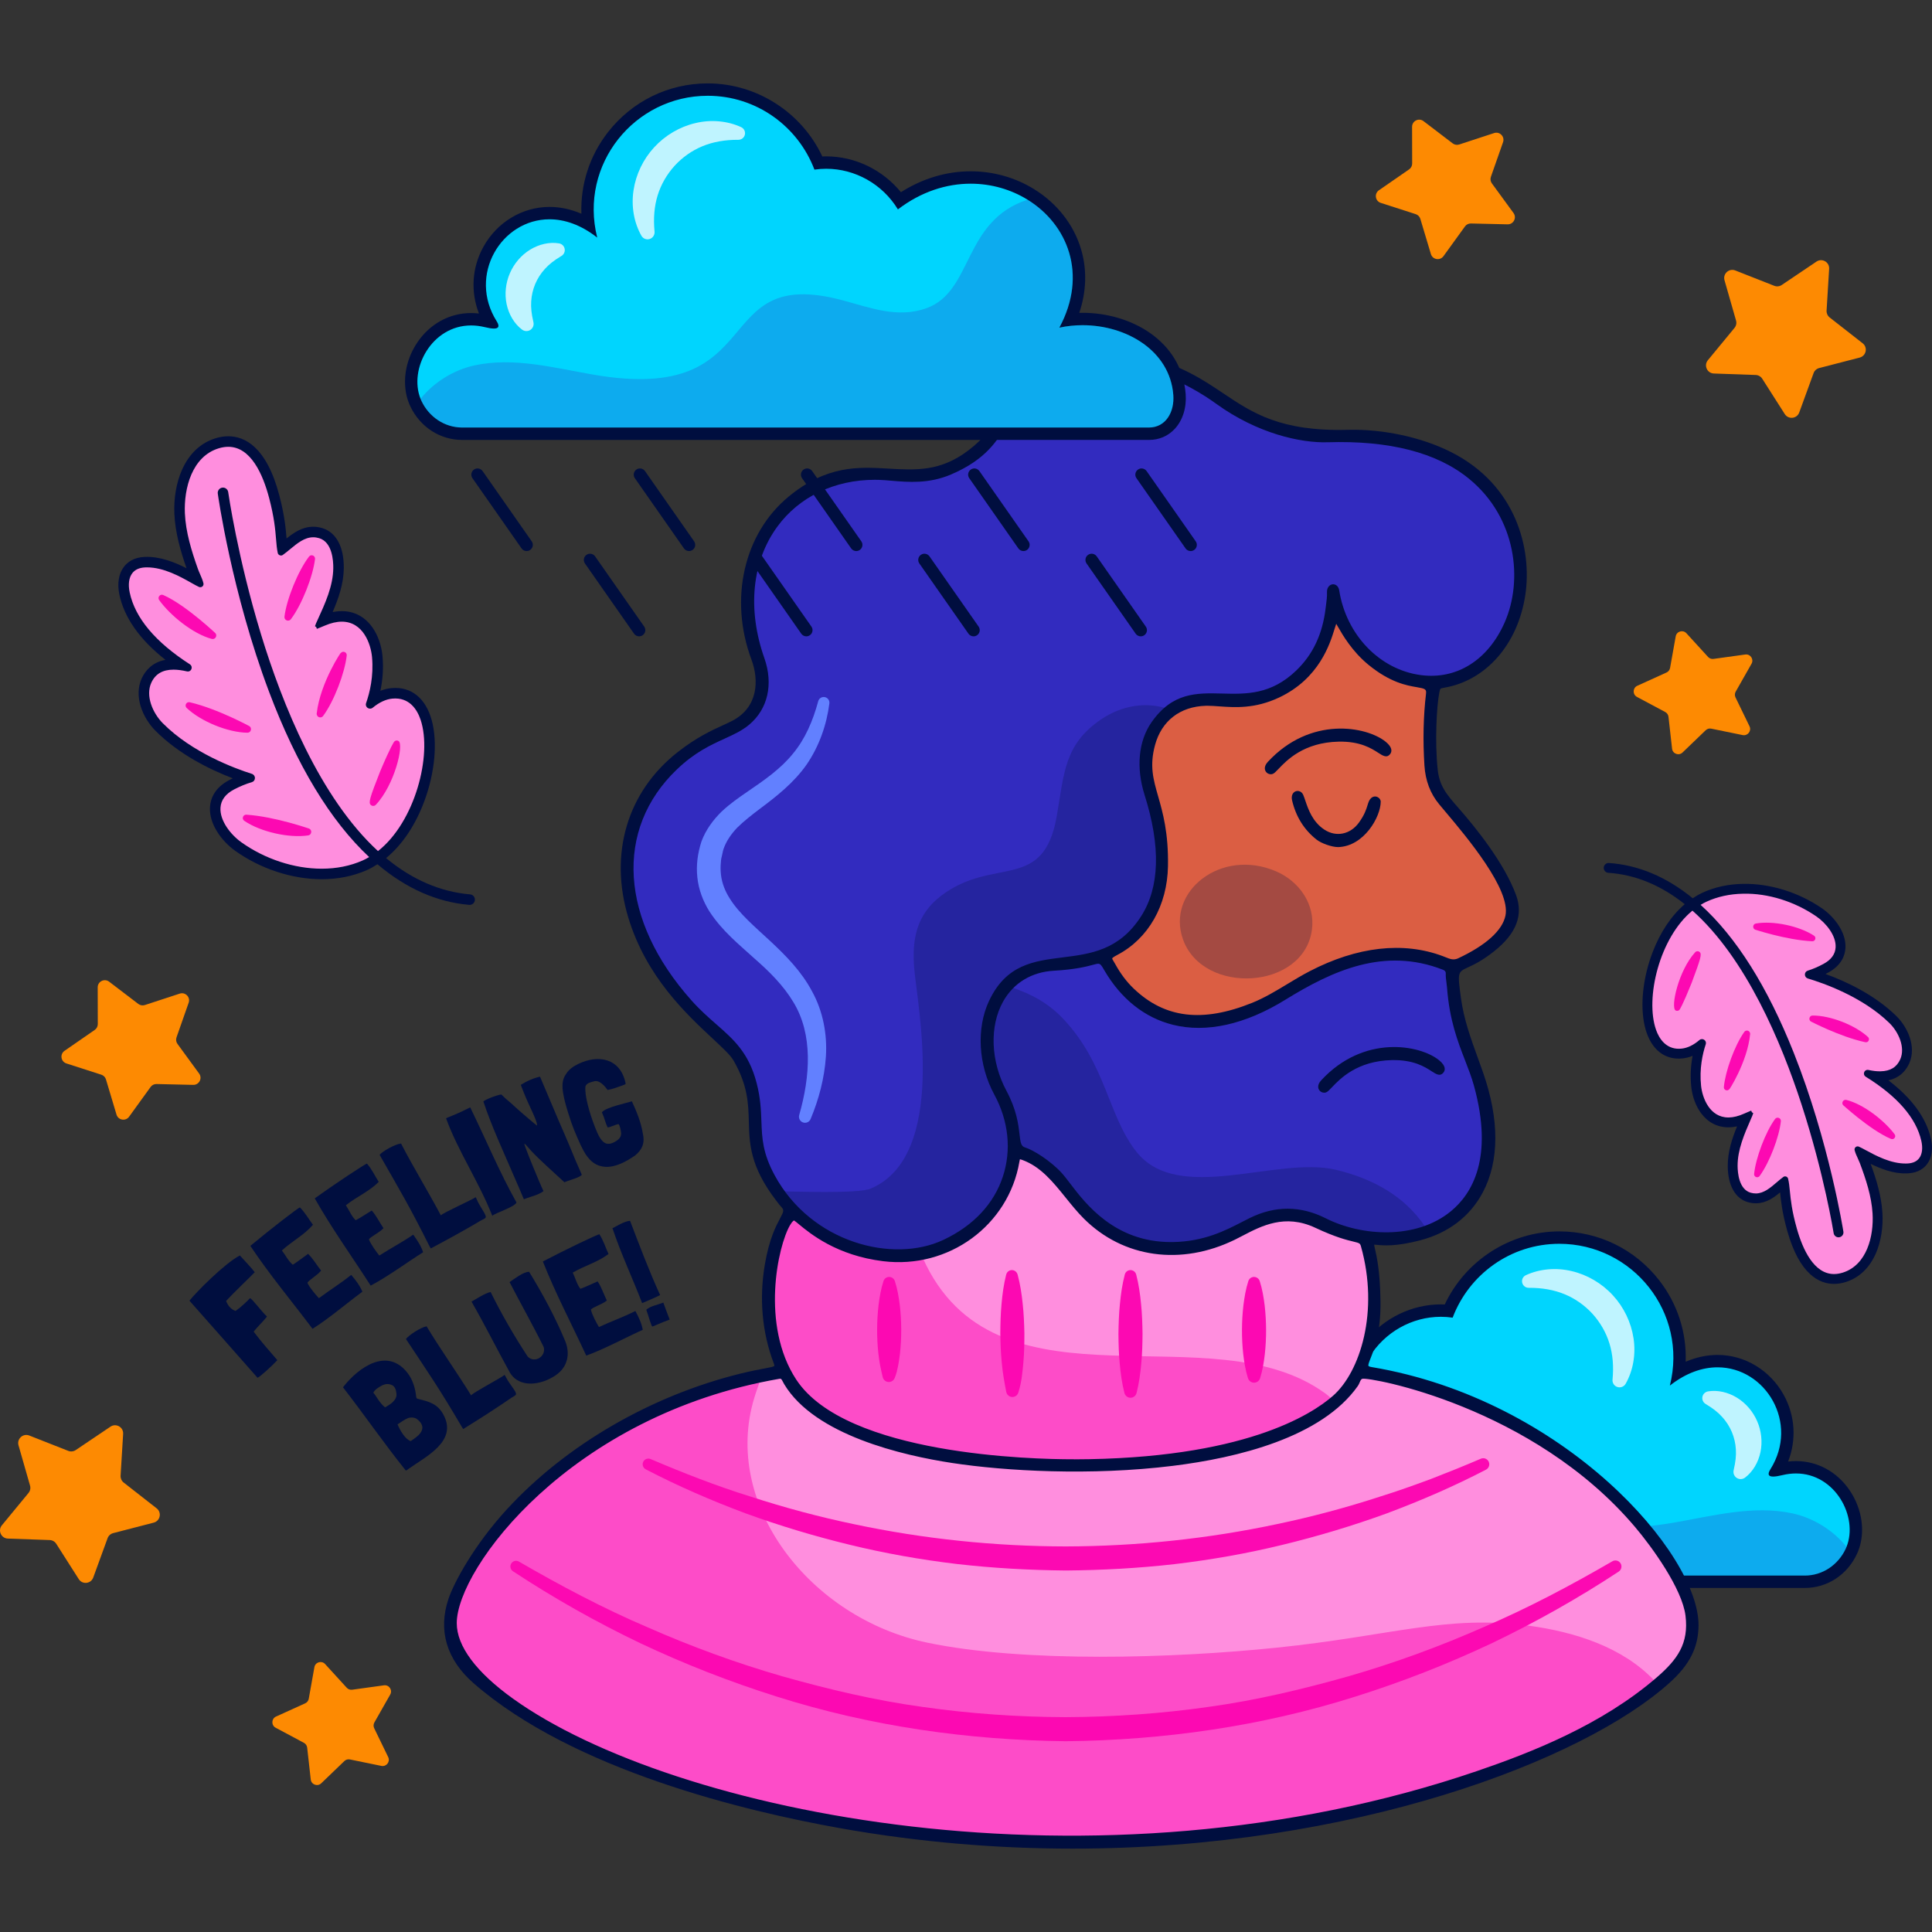 <?xml version="1.0" encoding="UTF-8"?>
<!-- Generator: Adobe Illustrator 25.4.1, SVG Export Plug-In . SVG Version: 6.00 Build 0)  -->
<svg xmlns="http://www.w3.org/2000/svg" xmlns:xlink="http://www.w3.org/1999/xlink" version="1.1" id="Capa_1" x="0px" y="0px" viewBox="0 0 512 512" style="enable-background:new 0 0 512 512;" xml:space="preserve" width="512" height="512">
<rect x="0" y="0" width="512" height="512" fill="#333333" stroke="none"/>
<g>
	<g>
		<g>
			<path style="fill:#00D5FE;" d="M296.327,419.181c-2.236,0-4.193-0.837-5.658-2.418c-1.795-1.939-2.686-4.847-2.447-7.981     c1.005-13.136,13.68-20.008,25.68-20.008c1.123,0,2.24,0.059,3.343,0.178c-4.417-10.795-3.045-24.906,10.364-33.189     c4.751-2.937,10.263-4.49,15.942-4.49c6.603,0,13.091,2.108,18.868,6.116c4.474-6.253,11.763-10.072,19.421-10.072     c0.689,0,1.381,0.032,2.069,0.094c4.979-11.679,16.604-19.437,29.329-19.437c9.882,0,19.047,4.481,25.145,12.292     c5.225,6.695,7.499,15.032,6.476,23.372c3.355-1.924,6.864-2.928,10.318-2.928c6.602,0,12.762,3.726,16.077,9.722     c3.315,5.998,3.202,13.081-0.263,19.106c0.267-0.048,0.585-0.116,0.96-0.207c1.344-0.328,2.69-0.492,3.999-0.492     c5.155,0,9.851,2.571,12.883,7.055c3.064,4.53,3.844,10.145,2.036,14.655c-0.077,0.2-0.177,0.417-0.278,0.636     c-2.334,4.938-7.046,7.996-12.302,7.996H296.327z"/>
			<g style="opacity:0.25;">
				<path style="fill:#322BBF;" d="M296.327,417.538c0,0,181.863,0,181.963,0c4.703,0,8.818-2.825,10.811-7.04      c0.086-0.186,0.172-0.372,0.244-0.559c-3.455-4.373-8.789-7.671-14.266-8.861c-10.424-2.28-21.163,0.659-31.658,2.466      c-47.229,8.115-30.009-29.379-65.955-19.715c-7.413,1.992-14.639,4.831-22.252,2.064c-12.331-4.502-9.578-23.156-26.741-28.733      c-10.538,6.509-16.044,19.715-8.416,33.909c-13.277-2.896-29.135,3.972-30.196,17.836      C289.516,413.394,291.839,417.538,296.327,417.538z"/>
			</g>
			<g style="opacity:0.75;">
				<path style="fill:#FFFFFF;" d="M404.37,337.939c3.649-1.692,8.045-2.073,12.169-1.076c4.134,0.97,7.984,3.244,10.88,6.396      c2.906,3.143,4.853,7.174,5.481,11.383c0.654,4.201-0.091,8.567-2.088,12.077c-0.509,0.895-1.647,1.207-2.542,0.698      c-0.656-0.373-0.999-1.085-0.934-1.792l0.008-0.081c0.319-3.417,0.076-6.585-0.826-9.523c-0.899-2.93-2.459-5.587-4.479-7.833      c-2.042-2.226-4.549-4.028-7.395-5.202c-2.852-1.176-6.005-1.713-9.458-1.701h-0.072c-0.969,0.004-1.757-0.78-1.76-1.748      C403.351,338.829,403.769,338.218,404.37,337.939z"/>
				<path style="fill:#FFFFFF;" d="M452.626,368.735c2.559-0.434,5.346,0.231,7.694,1.67c2.351,1.447,4.247,3.67,5.353,6.234      c1.112,2.561,1.435,5.476,0.868,8.192c-0.567,2.709-2.016,5.201-4.101,6.764c-0.845,0.633-2.044,0.462-2.678-0.383      c-0.35-0.466-0.454-1.041-0.336-1.569l0.044-0.192c0.459-1.987,0.662-3.685,0.555-5.322c-0.092-1.625-0.458-3.163-1.061-4.618      c-0.614-1.451-1.466-2.799-2.576-4.014c-1.107-1.235-2.483-2.291-4.247-3.353l-0.145-0.087      c-0.852-0.514-1.127-1.622-0.614-2.475C451.664,369.116,452.129,368.822,452.626,368.735z"/>
			</g>
		</g>
		<path style="fill:#000E3F;" d="M413.239,329.617c19.356,0,34.153,18.152,29.293,37.58c4.323-3.405,8.668-4.845,12.646-4.844    c12.738,0.001,21.697,14.766,13.994,27.025c-0.889,1.413-0.447,1.929,0.738,1.929c0.63,0,1.47-0.146,2.431-0.38    c1.251-0.304,2.456-0.445,3.61-0.445c10.405,0.002,16.583,11.507,13.395,19.458c-0.072,0.186-0.158,0.372-0.244,0.559    c-1.993,4.215-6.108,7.04-10.811,7.04c-0.101,0-181.963,0-181.963,0c-4.487,0-6.811-4.144-6.466-8.631    c0.9-11.763,12.452-18.49,24.042-18.49c2.07,0,4.142,0.215,6.154,0.654c-7.628-14.194-2.122-27.4,8.416-33.909    c4.36-2.696,9.578-4.245,15.079-4.245c6.349,0,13.075,2.064,19.289,6.812c4.101-6.738,11.388-10.767,19-10.767    c1.038,0,2.082,0.075,3.124,0.228C389.294,337.761,400.291,329.617,413.239,329.617 M413.239,326.333    c-12.989,0-24.888,7.686-30.361,19.365c-0.346-0.015-0.692-0.022-1.037-0.022c-7.657,0-14.967,3.568-19.792,9.495    c-5.718-3.634-12.05-5.54-18.496-5.54c-5.984,0-11.795,1.638-16.806,4.736c-6.1,3.768-10.52,9.428-12.443,15.936    c-1.602,5.423-1.428,11.157,0.475,16.841c-0.291-0.008-0.583-0.011-0.876-0.011c-12.756,0-26.235,7.393-27.316,21.524    c-0.275,3.589,0.774,6.951,2.879,9.223c1.784,1.926,4.157,2.944,6.863,2.944H478.29c5.899,0,11.179-3.418,13.78-8.921    c0.128-0.278,0.243-0.531,0.34-0.782c1.992-4.967,1.149-11.169-2.215-16.143c-3.343-4.943-8.535-7.778-14.245-7.779    c-0.687,0-1.382,0.041-2.08,0.123c2.251-5.791,1.874-12.157-1.178-17.68c-3.603-6.52-10.314-10.571-17.514-10.572    c-2.825,0-5.677,0.614-8.455,1.804c0.265-7.761-2.169-15.369-7.046-21.617C433.266,331.043,423.629,326.333,413.239,326.333    L413.239,326.333z"/>
	</g>
	<g>
		<g>
			<path style="fill:#DB5E43;" d="M320.612,185.885c7.355,0.234,11.022,0.701,16.959-1.768c13.446-5.593,15.244-19.68,15.673-20.897     c0.251-0.71,0.981-0.519,1.173-0.187c1.184,2.054,3.351,7.688,9.287,12.471c3.905,3.147,8.306,5.087,13.258,5.647     c3.948,0.446,1.698,2.152,1.552,9.909c-0.37,19.605,0.876,17.312,10.406,29.249c13.575,17.003,16.947,25.854-1.891,34.732     c-1.357,0.639-2.535,0.628-3.932,0.019c-9.588-4.18-20.527-3.109-30.327,1.007c-1.4,0.588-2.888,1.01-4.027,2.114     c-0.498,0.483-0.84-0.011-2.994,1.24c-6.976,4.054-18.693,12.324-31.78,10.585c-8.706-1.157-15.415-6.683-19.735-14.288     c-1.293-2.276-1.018-2.501,0.928-3.48c14.427-7.261,15.619-25.241,10.425-41.447     C300.925,196.244,308.421,185.496,320.612,185.885z"/>
			<g>
				<path style="fill:#322BBF;" d="M263.524,267.464c1.54-4.098,4.163-7.291,8.095-9.331c4.435-2.3,7.342-2.032,12.267-2.535      c11.098-1.135,6.003-4.483,11.443,3.47c6.33,9.252,16.689,14.116,29.15,11.329c17.371-3.886,22.56-15.69,44.553-17.1      c0.651-0.042,1.324-0.082,1.959,0.034c1.697,0.309,6.472,0.216,12.074,2.649c0.993,0.431,1.462,1.093,1.441,2.185      c-0.087,4.555,1.071,12.301,4.124,20.4c1.787,4.74,4.072,9.403,5.25,19.939c1.781,15.939-7.435,28.882-27.665,29.404      c-0.787,0.02-1.578-0.264-2.371-0.296c-6.849-0.277-12.558-3.403-14.111-4.144c-6.4-3.052-13.291-2.392-19.445,1.126      c-7.655,4.377-15.497,6.571-24.18,5.513c-16.614-2.023-21.915-15.701-27.42-20.155c-8.647-6.996-9.461-3.695-9.52-7.646      c-0.025-1.682-0.391-3.312-0.718-4.95c-1.556-7.773-6.656-11.323-6.277-21.486C262.172,272.05,262.373,270.527,263.524,267.464z      "/>
				<path style="fill:#322BBF;" d="M352.401,116.119c-7.637,0.183-19.076-2.723-28.5-9.491c-7.308-5.248-15.261-9.37-25.171-10.872      c-1.877-0.284-3.779-0.083-5.665-0.17c-10.629-0.489-21.954,5.43-28.185,17.568c-3.464,6.749-11.821,12.128-19.355,13.107      c-7.429,0.966-8.384-0.711-14.31-0.403c-26.572,1.383-37.859,24.561-30.371,47.342c1.386,4.218,2.353,7.146,1.008,11.716      c-1.076,3.655-3.481,6.852-9.626,9.386c-14.71,6.067-25.492,18.98-25.571,35.252c-0.064,13.223,6.812,27.424,15.581,36.182      c2.018,2.016,0.553,1.331,8.478,8.126c6.04,5.178,9.997,12.021,9.923,23.883c-0.093,14.895,12.127,30.272,30.746,33.909      c24.237,4.734,45.158-18.174,33.57-41.264c-9.763-19.452,0.134-34.934,15.517-35.407c12.243-0.376,22.558-6.165,25.873-18.106      c1.382-4.976,0.899-6.684,0.99-11.463c0.1-5.273-1.752-11.374-3.09-15.988c-3.053-10.528,0.85-21.488,11.848-24.117      c2.631-0.629,5.3-0.549,8.008-0.279c7.744,0.771,14.703-1.035,20.421-6.641c5.775-5.663,8.287-13.768,8.215-20.492      c-0.005-0.5-0.076-1.03,0.263-1.466c0.251-0.323,0.726-0.258,0.822,0.437c1.298,9.424,8.521,17.989,15.508,21.173      c33.478,15.252,51.424-47.009,5.538-59.706C368.802,116.66,361.051,115.911,352.401,116.119z"/>
			</g>
			<path style="fill:#6280FF;" d="M219.792,186.41c-0.712,5.622-2.663,11.265-5.989,16.151c-3.385,4.86-8.078,8.537-12.453,11.797     c-2.157,1.643-4.245,3.259-5.975,4.974c-1.663,1.753-2.938,3.624-3.652,5.716c-0.18,0.524-0.237,1.098-0.383,1.637     c-0.14,0.541-0.271,1.088-0.285,1.685c-0.139,1.168-0.113,2.312,0.007,3.43c0.256,2.235,1.07,4.336,2.342,6.327     c2.517,4.031,6.667,7.499,10.722,11.266c4.044,3.773,8.259,7.999,11.077,13.331c2.926,5.265,4.049,11.468,3.669,17.262     c-0.396,5.832-1.89,11.382-4.046,16.557l-0.008,0.019c-0.341,0.818-1.28,1.205-2.098,0.864c-0.76-0.317-1.147-1.15-0.925-1.924     c2.946-10.277,3.686-21.413-1.575-29.981c-2.567-4.284-6.221-7.961-10.296-11.52c-3.982-3.64-8.506-7.205-11.93-12.483     c-1.661-2.637-2.867-5.786-3.191-9.017c-0.35-3.234,0.086-6.356,1.083-9.486c1.145-3.107,3.135-5.768,5.323-7.914     c2.224-2.103,4.584-3.727,6.871-5.3c4.528-3.089,8.794-6.047,12.018-10.027c3.281-3.924,5.346-8.778,6.729-13.916l0.008-0.028     c0.217-0.805,1.045-1.281,1.85-1.065C219.424,184.962,219.886,185.673,219.792,186.41z"/>
			<g>
				<path style="fill:#FF8EDE;" d="M305.319,486.968c0.091-0.016,25.181-0.721,58.989-8.584      c22.811-5.306,41.076-12.261,54.189-19.022c7.692-3.966,21.82-12.459,26.487-19.189c4.391-6.33,3.557-14.081-0.139-20.839      c-13.843-25.31-42.197-47.488-82.96-55.169c-0.95-0.179-1.736-0.019-2.202,0.932c-13.398,27.337-104.084,31.208-138.952,11.628      c-13.97-7.843-11.167-13.162-14.392-12.592c-25.153,4.441-46.488,14.991-62.826,29.747      c-11.682,10.55-18.97,21.461-21.977,28.704c-3.162,7.618-1.952,15.082,4.328,20.9c24.243,22.456,71.258,34.973,103.903,39.98      c21.081,3.233,32.86,3.397,40.719,3.976C272.661,487.6,299.163,488.009,305.319,486.968z"/>
				<path style="fill:#FF8EDE;" d="M363.62,343.304c0.365-4.165-0.575-8.634-1.715-13.09c-0.82-3.206-1.946-0.95-12.548-5.853      c-6.388-2.954-12.646-2.321-18.996,1.269c-13.492,7.626-28.605,8.313-40.678-2.047c-7.239-6.212-9.09-13.542-18.958-17.617      c-0.961-0.397-1.349-0.199-1.62,0.755c-0.594,2.09-1.417,15.645-17.886,23.657c-12.005,5.841-28.467,2.282-39.189-7.208      c-1.89-1.673-2.078-2.121-3.475,0.697c-6.173,12.457-5.966,29.622,0.771,41.39c15.233,26.606,100.81,28.706,135.028,11.978      c9.469-4.629,13.593-9.723,16.115-15.788C362.468,356.641,363.931,350.872,363.62,343.304z"/>
			</g>
			<g style="opacity:0.5;">
				<path style="fill:#FC09B2;" d="M207.226,360.94c2.266,5.668,5.577,10.389,13.723,14.898c10.09,5.584,21.837,8.239,33.211,10.063      c27.001,4.33,74.27,2.927,96.911-12.672c2.536-1.747,2.509-2.241,0.051-4.023c-30.02-21.753-85.496,6.422-105.688-33.951      c-0.675-1.349-0.963-2.742-2.325-2.434c-7.307,1.653-18.927-0.712-27.835-7.082c-4.787-3.423-4.947-5.151-6.215-2.839      c-1.938,3.535-3.226,7.312-4.011,11.254C203.099,343.946,204.279,353.568,207.226,360.94z"/>
				<path style="fill:#FC09B2;" d="M283.874,487.699c46.194,0,106.264-10.364,144.404-33.865c2.523-1.555,9.208-6.073,10.28-7.344      c0.272-0.323,0.268-0.687-0.01-0.982c-8.517-9.087-21.351-13.056-33.491-14.699c-21.59-2.92-36.415,2.712-66.611,5.827      c-27.702,2.858-67.032,4.038-92.694-1.313c-31.129-6.49-54.505-36.714-45.827-64.984c1.201-3.913,2.178-5.305,0.785-5.093      c-6.288,0.959-20.403,5.166-33.494,12.174c-20.257,10.845-34.796,25.51-42.28,38.672c-3.118,5.484-5.114,9.065-5.06,14.41      c0.081,8.063,4.93,13.022,13.457,19.123c37.597,26.9,103.96,38.077,150.54,38.077      C283.874,487.701,283.874,487.7,283.874,487.699z"/>
			</g>
			<g style="opacity:0.25;">
				<path style="fill:#000E3F;" d="M207.508,315.731c-2.772,0.019,8.017,12.938,24.256,16.015      c24.098,4.566,44.404-18.391,33.388-40.923c-10.321-21.112,0.679-35.4,15.282-35.835c20.78-0.619,33.006-15.335,23.877-45.323      c-2.612-8.582-0.146-16.223,3.865-19.972c0.753-0.703,1.862-1.645,0.96-1.944c-4.946-1.636-11.493-1.113-17.436,2.961      c-9.548,6.545-9.67,13.954-11.617,25.395c-3.491,20.52-16.746,10.664-30.682,21.287c-6.701,5.108-7.755,11.791-7.103,19.475      c0.812,9.576,8.912,49.548-11.613,58.142C227.367,316.399,210.071,315.713,207.508,315.731z"/>
				<path style="fill:#000E3F;" d="M301.181,305.246c-7.594-9.571-7.985-23.16-19.47-35.307c-5.45-5.764-11.622-7.465-13.235-8.162      c-0.897-0.388-1.52-0.083-2.088,0.615c-5.879,7.214-5.259,18.773-0.796,27.245c5.529,10.496,1.81,14.161,5.19,15.399      c7.394,2.708,11.46,8.666,14.131,12.195c11.445,15.118,29.767,16.53,45.19,7.473c6.031-3.541,13.055-4.369,19.627-1.237      c1.556,0.742,7.246,3.863,14.107,4.143c1.157,0.047,2.285,0.43,3.462,0.325c2.638-0.236,7.612-0.707,10.046-1.785      c0.482-0.214,0.629-0.602,0.325-1.059c-5.483-8.24-14.165-12.847-23.689-15.096      C338.381,306.313,312.308,319.268,301.181,305.246z"/>
				<path style="fill:#000E3F;" d="M313.525,249.007c-4.58-12.669,10.021-24.408,24.658-18.09c6.11,2.637,10.406,8.682,9.491,15.486      C345.531,262.333,318.889,263.845,313.525,249.007z"/>
			</g>
			<g>
				<path style="fill:#FC09B2;" d="M301.099,337.749c0.686,2.619,1.049,5.238,1.298,7.858c0.27,2.618,0.347,5.238,0.387,7.857      c-0.02,2.618-0.082,5.238-0.335,7.857c-0.232,2.619-0.581,5.238-1.255,7.858c-0.228,0.885-1.13,1.418-2.014,1.189      c-0.603-0.155-1.043-0.626-1.19-1.189c-0.674-2.62-1.023-5.239-1.255-7.858c-0.253-2.619-0.314-5.239-0.336-7.857      c0.041-2.62,0.118-5.239,0.388-7.857c0.249-2.62,0.612-5.239,1.298-7.858c0.218-0.832,1.069-1.33,1.901-1.112      C300.549,336.784,300.96,337.223,301.099,337.749z"/>
				<path style="fill:#FC09B2;" d="M269.668,337.737c0.706,2.595,1.088,5.194,1.358,7.793c0.289,2.599,0.387,5.199,0.448,7.8      c0,2.602-0.041,5.203-0.274,7.808c-0.247,2.588-0.459,5.227-1.329,7.894l-0.018,0.055c-0.282,0.865-1.212,1.337-2.077,1.055      c-0.589-0.192-0.996-0.687-1.107-1.255c-0.484-2.525-0.966-5.096-1.184-7.707c-0.272-2.598-0.354-5.199-0.395-7.8      c0.02-2.601,0.077-5.203,0.326-7.807c0.228-2.603,0.572-5.208,1.238-7.815c0.213-0.833,1.062-1.337,1.895-1.124      C269.113,336.78,269.525,337.215,269.668,337.737z"/>
				<path style="fill:#FC09B2;" d="M333.838,339.494c0.69,2.146,1.038,4.293,1.308,6.439c0.248,2.146,0.368,4.293,0.378,6.439      c0.01,2.146-0.094,4.293-0.326,6.439c-0.252,2.145-0.586,4.292-1.265,6.438c-0.28,0.885-1.224,1.376-2.108,1.096      c-0.539-0.17-0.934-0.596-1.095-1.096c-0.679-2.146-1.013-4.293-1.265-6.438c-0.232-2.146-0.336-4.293-0.326-6.439      c0.01-2.146,0.13-4.293,0.378-6.439c0.27-2.146,0.618-4.293,1.308-6.439c0.268-0.831,1.16-1.289,1.991-1.021      C333.317,338.634,333.685,339.03,333.838,339.494z"/>
				<path style="fill:#FC09B2;" d="M237.147,339.494c0.691,2.128,1.038,4.257,1.308,6.385c0.249,2.128,0.369,4.256,0.379,6.385      c0.011,2.128-0.093,4.257-0.326,6.387c-0.112,1.066-0.293,2.13-0.478,3.203c-0.12,0.541-0.216,1.068-0.365,1.646      c-0.147,0.634-0.343,1.097-0.534,1.605l-0.024,0.066c-0.323,0.859-1.281,1.295-2.14,0.972c-0.539-0.201-0.913-0.663-1.037-1.183      l-0.364-1.583c-0.12-0.486-0.213-1.023-0.326-1.547c-0.176-1.056-0.355-2.119-0.465-3.182c-0.231-2.126-0.336-4.255-0.326-6.383      c0.009-2.128,0.129-4.256,0.377-6.385c0.269-2.128,0.617-4.257,1.308-6.386c0.27-0.831,1.163-1.288,1.995-1.018      C236.628,338.639,236.994,339.033,237.147,339.494z"/>
				<path style="fill:#FC09B2;" d="M172.419,386.662c8.724,3.716,17.541,7.171,26.572,9.974c8.986,2.919,18.116,5.369,27.349,7.293      c18.454,3.912,37.279,5.857,56.109,5.889c18.83-0.053,37.652-2.013,56.097-5.942c9.229-1.931,18.356-4.384,27.336-7.313      c4.51-1.407,8.964-2.992,13.397-4.644c4.41-1.707,8.803-3.474,13.159-5.344c0.813-0.351,1.757,0.023,2.108,0.836      c0.335,0.774,0.003,1.672-0.731,2.058c-8.514,4.437-17.358,8.249-26.37,11.619c-9.043,3.286-18.28,6.058-27.647,8.326      c-9.364,2.287-18.884,3.948-28.463,5.09c-9.588,1.088-19.234,1.613-28.886,1.697c-9.651-0.095-19.297-0.624-28.882-1.726      c-9.579-1.145-19.094-2.822-28.454-5.113c-9.363-2.275-18.597-5.051-27.635-8.347c-9.007-3.375-17.845-7.194-26.353-11.633      c-0.738-0.385-1.024-1.296-0.639-2.034C170.851,386.648,171.703,386.36,172.419,386.662z"/>
				<path style="fill:#FC09B2;" d="M137.529,413.84c11.049,6.4,22.327,12.382,34.037,17.389      c11.648,5.128,23.611,9.512,35.814,13.026c12.214,3.453,24.59,6.38,37.16,8.107c12.554,1.787,25.222,2.66,37.894,2.702      c12.672-0.061,25.338-0.931,37.89-2.728c12.568-1.73,24.938-4.678,37.148-8.133c12.199-3.521,24.158-7.908,35.798-13.045      c11.705-5.01,22.976-10.997,34.019-17.4l0.01-0.006c0.766-0.445,1.746-0.183,2.19,0.583c0.428,0.738,0.197,1.677-0.504,2.142      c-10.77,7.099-22.056,13.452-33.723,19.034c-11.701,5.513-23.785,10.244-36.152,14.128      c-24.733,7.837-50.718,11.536-76.676,11.806c-25.957-0.295-51.938-3.998-76.661-11.857c-12.361-3.89-24.441-8.625-36.135-14.146      c-11.663-5.587-22.941-11.945-33.705-19.047c-0.695-0.459-0.886-1.393-0.428-2.088c0.442-0.668,1.324-0.871,2.009-0.476      L137.529,413.84z"/>
			</g>
		</g>
		<g>
			<path style="fill:#000E3F;" d="M363.46,362.28c-0.602-0.101-0.759-0.237-0.8-0.308c-0.141-0.249,0.18-1.06,0.551-1.997     c0.963-2.436,2.757-6.967,2.635-15.203c-0.118-7.958-1.025-11.905-1.46-13.801c-0.107-0.467-0.209-0.91-0.222-1.124     c0.161,0.002,0.46,0.027,0.753,0.055c1.622,0.16,4.998,0.497,11.554-1.233c7.429-1.962,13.129-6.342,16.486-12.67     c4.417-8.325,4.432-19.339,0.044-31.852c-0.422-1.204-0.855-2.398-1.287-3.587c-1.933-5.33-3.759-10.362-4.532-15.957     c-0.958-6.942-0.905-6.966,1.87-8.254c1.513-0.7,3.8-1.761,7.014-4.337c5.788-4.64,7.654-9.482,5.708-14.803     c-3.142-8.585-10.93-18.169-15.292-23.117c-3.299-3.746-5.042-5.904-5.495-10.282c-0.764-7.395-0.254-16.798,0.448-20.285     c0.219-1.089,0.219-1.089,1.273-1.269c11.114-1.885,19.56-11.54,21.518-24.598c1.799-11.996-2.292-29.117-19.74-37.884     c-7.799-3.919-17.985-6.105-27.239-5.868c-17.93,0.474-25.279-4.45-33.053-9.66c-5.362-3.594-10.906-7.312-20.185-9.608     c-12.872-3.184-24.998-0.528-33.269,7.284c-4.334,4.095-5.831,6.853-7.153,9.288c-1.412,2.601-2.632,4.85-6.982,8.165     c-7.363,5.615-14.002,5.226-21.035,4.818c-8.077-0.476-16.434-0.959-26.595,7.432c-11.854,9.785-15.806,27.132-9.835,43.164     c2.043,5.487,1.791,12.627-5.045,16.212c-0.731,0.383-1.562,0.762-2.489,1.187c-2.99,1.367-7.084,3.24-12.098,7.195     c-13.28,10.476-18.137,26.855-12.994,43.816c4.741,15.633,15.344,25.51,22.362,32.048c2.624,2.443,4.696,4.375,5.512,5.788     c3.81,6.604,3.937,11.494,4.061,16.223c0.152,5.83,0.309,11.862,7.264,20.924l0.251,0.33c0.356,0.47,0.725,0.959,1.14,1.402     c0.738,0.795,0.565,1.196-0.379,2.969c-1.066,2.003-2.852,5.358-4.018,12.13c-1.557,9.036-0.756,18.092,2.317,26.187     c0.204,0.536,0.209,0.714,0.178,0.77c-0.128,0.228-1.223,0.433-2.609,0.691c-1.486,0.278-3.523,0.658-6.422,1.372     c-23.68,5.848-46.2,18.931-61.788,35.894c-8.696,9.464-14.045,19.387-15.519,23.75c-2.83,8.381-0.532,16.123,6.644,22.394     c26.397,23.058,72.169,33.964,97.102,38.411c21.181,3.778,41.879,5.423,61.636,5.423c74.313,0,135.273-23.283,158.216-43.96     c5.327-4.8,7.619-9.345,7.666-15.193C450.28,411.829,414.639,370.86,363.46,362.28z M202.563,174.412     c-4.554-12.919-3.306-25.614,3.42-34.824c5.799-7.94,15.165-12.434,25.827-12.434c0.376,0,0.754,0.007,1.134,0.018     c1.034,0.03,2.155,0.126,3.342,0.23c4.399,0.376,9.873,0.85,15.75-1.663c9.376-4.01,12.324-9.031,15.175-13.888     c2.808-4.785,5.462-9.304,14.036-12.83c17.278-7.108,34.491,3.234,41.091,8.008c10.856,7.855,22.324,10.385,29.452,10.177     c16.383-0.52,28.997,2.716,37.499,9.658c12.669,10.348,14.352,26.993,9.464,38.085c-4.397,9.981-12.693,15.209-22.196,13.962     c-10.895-1.418-19.797-10.645-21.651-22.438c-0.19-1.215-1.022-1.689-1.74-1.625c-0.785,0.078-1.554,0.821-1.502,2.09     c0.045,1.119-0.098,2.204-0.249,3.354l-0.116,0.909c-0.816,6.859-3.368,12.261-7.801,16.515     c-6.679,6.411-13.239,6.242-19.59,6.082c-6.781-0.169-13.191-0.337-18.738,7.607c-3.471,4.975-4.143,12.001-1.842,19.277     c4.318,13.659,4.003,24.48-0.937,32.164c-5.786,8.999-13.408,9.954-20.78,10.879c-7.7,0.966-14.973,1.878-19.512,11.545     c-3.403,7.244-2.853,16.984,1.401,24.812c3.777,6.951,4.587,14.655,2.281,21.692c-2.381,7.263-7.84,13.079-15.789,16.818     c-13.341,6.281-34.975,0.793-44.691-17.112c-3.21-5.918-3.356-9.826-3.525-14.35c-0.112-3.011-0.229-6.123-1.269-10.13     c-2.081-8.013-6.071-11.511-10.693-15.562c-2.107-1.846-4.287-3.756-6.543-6.285c-19.003-21.303-20.524-45.349-3.875-61.258     c4.747-4.539,8.914-6.442,12.591-8.122c2.499-1.142,4.658-2.128,6.569-3.735C203.493,187.889,204.991,181.301,202.563,174.412z      M331.221,322.778c-0.633,0.312-1.289,0.65-1.974,1.005c-4.526,2.336-10.159,5.244-18.418,5.374     c-0.175,0.004-0.347,0.004-0.52,0.004c-14.903,0-22.607-10.127-26.767-15.597c-0.803-1.055-1.496-1.967-2.104-2.637     c-3.041-3.355-7.743-6.242-9.776-6.836c-1.073-0.312-1.223-1.249-1.485-3.53c-0.293-2.548-0.737-6.399-3.457-11.476     c-4.203-7.846-4.547-17.142-0.876-23.684c2.766-4.927,7.543-7.823,13.454-8.152c5.769-0.324,8.764-1.134,10.374-1.568     c0.622-0.167,1.034-0.28,1.35-0.28c0.622,0,0.872,0.431,1.617,1.711c4.417,7.591,10.701,12.591,18.171,14.46     c8.886,2.228,19.185-0.064,29.791-6.613c12.504-7.721,26.214-14.035,41.751-7.985c0.723,0.282,0.806,0.67,0.791,1.016     c-0.033,0.825,0.076,1.629,0.181,2.406c0.061,0.442,0.12,0.884,0.153,1.329c0.637,8.6,2.843,14.288,4.789,19.308     c0.892,2.299,1.734,4.471,2.358,6.739c5.234,19.033-0.463,28.588-6.166,33.253c-9.214,7.534-23.628,6.631-33.102,1.846     C344.695,319.505,337.922,319.476,331.221,322.778z M382.363,253.389c-10.488-3.931-22.698-2.548-35.318,4.009     c-2.007,1.042-3.976,2.233-5.88,3.382c-2.992,1.809-6.087,3.678-9.368,4.997c-13.15,5.292-23.116,4.082-31.364-3.805     c-1.858-1.777-3.502-3.958-4.885-6.486c-0.155-0.283-0.302-0.524-0.43-0.732c-0.196-0.321-0.398-0.65-0.368-0.763     c0.07-0.253,1.053-0.77,1.377-0.939c8.206-4.314,13.215-13.095,13.398-23.491c0.157-8.87-1.381-14.247-2.617-18.568     c-1.285-4.489-2.299-8.036-0.819-13.518c1.739-6.445,6.653-10.248,13.48-10.433c0.137-0.003,0.277-0.005,0.419-0.005     c0.931,0,1.966,0.075,3.054,0.153c4.237,0.299,9.516,0.684,15.943-2.345c10.624-5.012,13.469-14.23,14.684-18.165     c0.157-0.51,0.317-1.03,0.446-1.36c0.124,0.203,0.277,0.472,0.454,0.78c1.204,2.106,3.712,6.492,8.072,10.066     c5.793,4.747,10.192,5.496,12.82,5.943c2.238,0.38,2.587,0.529,2.444,1.748c-0.705,5.962-0.844,12.369-0.414,19.04     c0.256,3.975,1.56,7.411,3.876,10.211c0.496,0.6,1.077,1.29,1.721,2.055c5.619,6.672,17.312,20.556,15.871,27.492     c-0.819,3.938-5.163,7.853-12.557,11.319c-1.209,0.551-2.157,0.169-3.355-0.315C382.826,253.569,382.599,253.478,382.363,253.389     z M209.404,324.619c0.665-1.119,1.02-1.176,1.046-1.176c0.001,0,0.002,0,0.002,0c0.309,0.21,0.738,0.563,1.281,1.012     c2.997,2.475,10.016,8.27,22.322,9.777c17.339,2.124,33.199-9.446,36.095-26.342c0.085-0.495,0.144-0.648,0.134-0.665     c0.082-0.002,0.307,0.052,0.685,0.191c4.832,1.778,8.05,5.764,11.457,9.986c1.511,1.873,3.075,3.81,4.783,5.519     c10.445,10.449,25.809,12.595,40.094,5.586c0.653-0.321,1.327-0.672,2.024-1.035c4.997-2.609,11.215-5.859,19.235-2.101     c5.399,2.528,8.33,3.236,10.081,3.658c1.613,0.39,1.798,0.46,2.019,1.244c4.865,17.262-0.19,33.308-7.416,39.641v0.002     c-5.749,5.037-23.916,16.732-68.628,16.825l0.003-0.018h-0.538c-9.897,0-59.935-1.021-73.101-21.162     C201.578,351.177,206.099,330.175,209.404,324.619z M206.756,365.372c0.274,0,0.39,0.18,0.703,0.789     c0.105,0.205,0.22,0.43,0.362,0.665c8.106,13.505,31.381,18.881,44.533,20.884c13.993,2.131,36.704,3.446,58.481,0.752     c17.045-2.108,39.385-7.491,49.013-21.171c0.195-0.278,0.331-0.595,0.462-0.901c0.244-0.572,0.414-0.923,0.723-0.998     c1.915-0.494,45.098,7.244,72.207,39.201c4.576,5.394,12.554,16.431,13.436,23.582c0.913,7.415-2.153,11.654-7.758,16.474     c-14.526,12.486-33.031,19.764-47.53,24.71c-101.094,34.493-213.283,11.027-255.402-19.172     c-9.787-7.019-14.954-13.954-14.942-20.056c0.029-14.487,30.037-55.11,85.529-64.74     C206.641,365.379,206.702,365.372,206.756,365.372z"/>
			<path style="fill:#000E3F;" d="M367.204,196.558c-5.088-4.097-19.941-6.846-31.219,5.348c-1.205,1.303-0.723,2.286-0.546,2.555     c0.298,0.458,0.814,0.723,1.336,0.723c0.165,0,0.331-0.027,0.49-0.082c0.418-0.144,0.853-0.599,1.572-1.354     c2.168-2.274,6.678-7.003,15.913-7.204c5.735-0.121,8.726,1.803,10.505,2.956c1.248,0.807,2.327,1.509,3.221,0.225     C368.764,199.313,369.217,198.178,367.204,196.558z"/>
			<path style="fill:#000E3F;" d="M352.978,288.141c2.168-2.274,6.678-7.003,15.913-7.204c5.751-0.109,8.727,1.803,10.505,2.956     c1.247,0.806,2.326,1.508,3.221,0.225c0.288-0.412,0.741-1.547-1.271-3.167c-5.089-4.097-19.942-6.846-31.219,5.348     c-1.205,1.303-0.723,2.286-0.546,2.555c0.298,0.458,0.814,0.723,1.336,0.723c0.165,0,0.331-0.027,0.49-0.082     C351.825,289.351,352.259,288.896,352.978,288.141z"/>
			<path style="fill:#000E3F;" d="M365.018,211.206c-0.573-0.251-1.203-0.13-1.688,0.326c-0.487,0.458-0.678,1.073-0.918,1.853     c-0.332,1.074-0.788,2.548-2.284,4.615c-2.274,3.138-6.036,3.906-9.146,1.867c-3.157-2.069-4.295-5.44-5.049-7.671     c-0.206-0.609-0.384-1.135-0.573-1.563c-0.357-0.806-1.175-1.203-1.946-0.948c-0.72,0.24-1.309,1.076-1.002,2.4     c0.991,4.289,3.167,7.789,6.467,10.401c1.303,1.032,4.08,2.001,5.729,2.001c0.006,0,0.013,0,0.019,0h0.012     c6.84-0.201,11.245-8.008,11.267-12.024C365.907,211.943,365.551,211.437,365.018,211.206z"/>
		</g>
	</g>
	<g>
		<g>
			<g>
				<path style="fill:#FF8EDE;" d="M85.261,231.608c-7.571,0-15.628-2.645-22.106-7.257c-3.241-2.309-6.389-6.429-6.113-10.43      c0.121-1.743,0.976-4.192,4.363-5.957c1.43-0.745,2.837-1.345,4.196-1.79c-5.878-1.932-16.076-6.102-23.444-13.527      c-2.96-2.984-5.261-8.11-3.32-12.313c1.305-2.828,3.71-4.261,7.145-4.261c0.657,0,1.346,0.052,2.081,0.155      c-8.583-5.843-13.647-12.212-15.061-18.951c-0.533-2.539-0.189-4.759,0.968-6.249c0.978-1.259,2.509-1.968,4.428-2.051      c0.187-0.008,0.376-0.012,0.564-0.012c4.823,0,9.395,2.575,12.42,4.279c0.271,0.153,0.528,0.298,0.769,0.432      c-0.129-0.323-0.273-0.65-0.413-0.973c-0.217-0.493-0.426-0.975-0.588-1.429c-1.709-4.805-3.322-9.973-3.547-15.22      c-0.304-7.106,2.133-16.24,10.001-18.597c0.99-0.297,1.966-0.447,2.898-0.447c5.452,0,9.662,5.055,12.172,14.617      c1.396,5.315,1.674,8.708,1.876,11.186c0.08,0.989,0.15,1.826,0.269,2.605c0.391-0.305,0.784-0.63,1.192-0.968      c1.967-1.625,4.195-3.466,6.998-3.466c0.664,0,1.341,0.105,2.013,0.311c4.322,1.325,4.723,6.935,4.695,9.285      c-0.06,4.906-2.086,9.475-4.104,13.893c1.757-0.747,3.426-1.125,4.962-1.125c5.832,0,8.927,5.356,9.407,10.665      c0.433,4.792-0.429,8.977-1.348,11.877c1.717-1.256,3.469-1.976,5.218-2.144c0.313-0.03,0.619-0.044,0.917-0.044      c4.353,0,7.392,3.059,8.56,8.613c1.204,5.725,0.201,13.632-2.615,20.635c-3.207,7.977-8.212,13.794-14.091,16.379      C93.185,230.841,89.363,231.608,85.261,231.608z"/>
				<g>
					<path style="fill:#FC09B2;" d="M83.483,148.153c-0.544,4.601-3.5,12.114-6.399,15.949c-0.58,0.766-1.811,0.277-1.696-0.687       c0.562-4.581,3.555-12.047,6.5-15.908c0.299-0.392,0.858-0.467,1.25-0.168C83.398,147.538,83.518,147.851,83.483,148.153z"/>
					<path style="fill:#FC09B2;" d="M43.263,157.686c6.247,2.752,14.656,10.937,13.77,10.051c0.679,0.679,0.023,1.83-0.912,1.583       c-4.993-1.33-11.025-6.234-13.941-10.297C41.653,158.29,42.43,157.322,43.263,157.686z"/>
					<path style="fill:#FC09B2;" d="M50.291,186.106c7.503,1.744,16.202,6.568,15.769,6.311c0.828,0.491,0.474,1.769-0.493,1.76       c-5.216-0.055-12.395-3.031-16.098-6.56c-0.356-0.339-0.37-0.904-0.03-1.26C49.801,185.979,50.186,186.108,50.291,186.106z"/>
					<path style="fill:#FC09B2;" d="M65.3,215.901c7.682,0.503,17.055,3.854,16.584,3.67c0.895,0.349,0.757,1.668-0.201,1.817       c-5.069,0.777-12.645-0.929-16.948-3.863c-0.748-0.51-0.341-1.682,0.559-1.625L65.3,215.901z"/>
					<path style="fill:#FC09B2;" d="M91.887,173.713c-0.494,4.548-3.345,12.098-6.258,16.023c-0.311,0.419-0.903,0.506-1.322,0.195       c-0.475-0.353-0.388-0.99-0.373-0.884c0.94-8.255,6.835-16.894,6.356-15.964C90.828,172.364,91.982,172.811,91.887,173.713z"/>
					<path style="fill:#FC09B2;" d="M99.598,213.28c-0.358,0.38-0.957,0.398-1.338,0.04c-0.662-0.623-0.268-1.881,2.505-8.942       c2.828-6.703,3.677-7.804,3.618-7.704c0.252-0.422,0.799-0.56,1.222-0.308C107.126,197.273,104.579,207.996,99.598,213.28z"/>
				</g>
			</g>
			<path style="fill:#000E3F;" d="M125.529,237.509c-0.24-0.283-0.576-0.458-0.946-0.488c-7.877-0.67-15.365-3.904-22.268-9.619     c3.996-3.275,7.34-8.079,9.692-13.931c2.957-7.356,3.961-15.371,2.685-21.442c-1.298-6.178-4.915-9.721-9.924-9.721     c-0.344,0-0.698,0.016-1.049,0.052c-0.971,0.093-1.947,0.333-2.91,0.718c0.643-3.079,0.832-6.166,0.559-9.19     c-0.254-2.819-1.24-5.611-2.705-7.66c-2.468-3.455-6.157-4.909-10.513-4.017c1.549-3.596,2.908-7.474,2.958-11.613     c0.069-5.631-2-9.508-5.679-10.636c-0.803-0.246-1.617-0.371-2.422-0.371c-2.937,0-5.21,1.609-7.069,3.115l-0.001-0.009     c-0.206-2.525-0.488-5.986-1.917-11.424c-3.399-12.942-9.229-15.658-13.521-15.658c-1.067,0-2.176,0.169-3.298,0.506     c-3.97,1.19-7.075,4.099-8.979,8.413c-1.475,3.339-2.19,7.452-2.014,11.579c0.215,5.021,1.636,9.909,3.223,14.482     c-2.932-1.506-7.008-3.19-11.095-3.012c-2.958,0.128-4.606,1.479-5.468,2.589c-1.413,1.817-1.851,4.442-1.232,7.391     c1.286,6.121,5.39,11.939,12.204,17.302c-3.596,0.667-5.388,2.974-6.27,4.884c-2.22,4.808,0.307,10.563,3.597,13.878     c6.24,6.289,14.417,10.298,20.522,12.634c-0.309,0.15-0.618,0.305-0.929,0.467c-3.96,2.064-4.964,4.998-5.109,7.096     c-0.314,4.539,3.136,9.127,6.695,11.663c6.706,4.774,15.058,7.513,22.914,7.513c4.295,0,8.306-0.806,11.921-2.395     c0.885-0.389,1.797-0.891,2.848-1.568c7.579,6.415,15.758,10.034,24.296,10.758l0.14,0.007c0.716,0,1.326-0.56,1.387-1.274     C125.885,238.156,125.77,237.794,125.529,237.509z M58.905,129.229c-0.369,0.052-0.696,0.244-0.92,0.54     c-0.225,0.296-0.322,0.663-0.27,1.032c0.036,0.258,3.662,26.2,13.608,52.574c7.34,19.468,16.258,34.185,26.512,43.756     c-0.642,0.379-1.214,0.677-1.774,0.923c-3.257,1.433-6.891,2.16-10.799,2.16c-7.289,0-15.051-2.552-21.297-6.999     c-2.831-2.015-5.769-5.752-5.531-9.197c0.14-2.019,1.357-3.639,3.617-4.817c1.61-0.839,3.186-1.484,4.685-1.917     c0.494-0.142,0.819-0.568,0.825-1.084c0.006-0.515-0.319-0.964-0.809-1.119c-4.514-1.431-15.853-5.606-23.604-13.416     c-2.716-2.735-4.633-7.306-3.044-10.747c1.072-2.322,2.995-3.452,5.88-3.452c1.063,0,2.23,0.15,3.572,0.46     c0.542,0.125,1.053-0.192,1.206-0.713c0.132-0.449-0.037-0.905-0.434-1.16c-9.173-5.9-14.543-12.313-15.961-19.063     c-0.447-2.131-0.197-3.947,0.706-5.107c0.728-0.939,1.868-1.447,3.39-1.513c0.167-0.009,0.334-0.012,0.501-0.012     c4.456,0,8.835,2.466,11.732,4.099c0.809,0.456,1.508,0.848,2.04,1.091c0.36,0.16,0.779,0.055,1.016-0.244     c0.164-0.207,0.223-0.472,0.162-0.732c-0.191-0.805-0.549-1.625-0.896-2.418c-0.203-0.465-0.402-0.919-0.554-1.347     c-1.672-4.699-3.25-9.745-3.467-14.811c-0.284-6.606,1.905-15.075,9.008-17.201c0.858-0.258,1.698-0.388,2.498-0.388     c6.001,0,9.199,7.383,10.825,13.577c1.364,5.194,1.624,8.382,1.835,10.943c0.11,1.354,0.207,2.525,0.454,3.644     c0.123,0.553,0.852,0.832,1.313,0.508c0.665-0.47,1.327-1.019,1.969-1.549c1.873-1.549,3.809-3.149,6.111-3.149     c0.524,0,1.064,0.084,1.605,0.249c3.423,1.05,3.734,5.9,3.709,7.937c-0.058,4.758-2.143,9.318-4.159,13.726l-0.387,0.85     c-0.014,0.03-0.049,0.125-0.092,0.246c-0.065,0.185-0.156,0.456-0.213,0.556l0.346,0.257l0.156,0.447     c0.004-0.002,0.012-0.004,0.023-0.009c0.002,0,0.003,0,0.005-0.002c0.167-0.062,1.002-0.385,2.106-0.859     c1.604-0.686,3.107-1.035,4.467-1.035c5.661,0,7.704,5.905,8.019,9.396c0.458,5.066-0.604,9.425-1.575,12.19     c-0.12,0.344-0.071,0.707,0.136,1c0.361,0.511,1.122,0.631,1.618,0.221c1.741-1.438,3.495-2.251,5.213-2.414     c4.475-0.415,6.558,2.869,7.479,5.608c3.133,9.327-1.468,27.077-11.291,34.799c-15.445-14.184-25.365-38.989-30.977-57.353     c-6.233-20.402-8.695-37.601-8.718-37.768c-0.052-0.371-0.244-0.698-0.544-0.923C59.634,129.274,59.268,129.178,58.905,129.229z"/>
		</g>
		<g>
			<g>
				<path style="fill:#FF8EDE;" d="M461.923,235.539c6.857-0.12,14.196,2.148,20.137,6.221c2.973,2.039,5.889,5.721,5.702,9.349      c-0.082,1.58-0.817,3.812-3.857,5.465c-1.283,0.697-2.548,1.263-3.772,1.688c5.354,1.657,14.658,5.272,21.449,11.879      c2.728,2.655,4.894,7.262,3.202,11.1c-1.137,2.582-3.292,3.918-6.404,3.973c-0.595,0.011-1.22-0.025-1.887-0.107      c7.867,5.155,12.554,10.844,13.942,16.925c0.523,2.292,0.247,4.307-0.777,5.676c-0.865,1.155-2.241,1.822-3.978,1.928      c-0.17,0.01-0.341,0.017-0.51,0.02c-4.368,0.077-8.55-2.183-11.317-3.678c-0.248-0.134-0.483-0.262-0.704-0.379      c0.122,0.291,0.257,0.585,0.39,0.874c0.204,0.444,0.402,0.876,0.555,1.285c1.625,4.325,3.167,8.98,3.454,13.728      c0.388,6.431-1.674,14.743-8.763,17.003c-0.892,0.284-1.773,0.436-2.617,0.451c-4.938,0.087-8.831-4.425-11.257-13.046      c-1.349-4.792-1.654-7.861-1.877-10.102c-0.089-0.895-0.165-1.652-0.285-2.355c-0.349,0.282-0.701,0.583-1.065,0.895      c-1.755,1.503-3.744,3.206-6.283,3.251c-0.602,0.011-1.216-0.074-1.828-0.25c-3.936-1.132-4.388-6.206-4.4-8.336      c-0.024-4.444,1.738-8.615,3.497-12.648c-1.58,0.704-3.085,1.074-4.476,1.098c-5.282,0.093-8.17-4.709-8.69-9.51      c-0.468-4.333,0.246-8.138,1.032-10.779c-1.536,1.165-3.111,1.845-4.692,2.025c-0.283,0.032-0.559,0.05-0.829,0.055      c-3.942,0.069-6.743-2.653-7.89-7.665c-1.181-5.166-0.399-12.343,2.04-18.731c2.778-7.276,7.218-12.624,12.503-15.059      C454.758,236.359,458.208,235.604,461.923,235.539z"/>
				<g>
					<path style="fill:#FC09B2;" d="M464.86,311.098c0.42-4.176,2.977-11.028,5.542-14.547c0.513-0.703,1.636-0.279,1.547,0.595       c-0.436,4.158-3.028,10.968-5.635,14.512c-0.264,0.359-0.77,0.436-1.129,0.172C464.947,311.654,464.833,311.372,464.86,311.098       z"/>
					<path style="fill:#FC09B2;" d="M501.137,301.825c-5.702-2.393-13.448-9.673-12.632-8.885c-0.626-0.605-0.05-1.657,0.801-1.448       c4.543,1.126,10.085,5.471,12.79,9.105C502.585,301.252,501.897,302.141,501.137,301.825z"/>
					<path style="fill:#FC09B2;" d="M494.319,276.196c-6.824-1.46-14.779-5.692-14.383-5.466c-0.758-0.432-0.458-1.594,0.418-1.602       c4.725-0.033,11.275,2.548,14.684,5.686c0.328,0.302,0.349,0.813,0.047,1.14C494.766,276.303,494.415,276.192,494.319,276.196z       "/>
					<path style="fill:#FC09B2;" d="M480.252,249.447c-6.966-0.334-15.508-3.22-15.079-3.061c-0.816-0.302-0.712-1.498,0.153-1.649       c4.579-0.784,11.468,0.64,15.412,3.229c0.685,0.45,0.335,1.518-0.48,1.481L480.252,249.447z"/>
					<path style="fill:#FC09B2;" d="M456.842,288.081c0.375-4.127,2.838-11.011,5.414-14.612c0.275-0.384,0.809-0.473,1.194-0.198       c0.436,0.312,0.367,0.89,0.352,0.794c-0.72,7.492-5.922,15.41-5.503,14.56C457.822,289.286,456.77,288.899,456.842,288.081z"/>
					<path style="fill:#FC09B2;" d="M449.229,252.367c0.319-0.35,0.861-0.376,1.211-0.057c0.61,0.554,0.273,1.7-2.127,8.139       c-2.455,6.116-3.206,7.127-3.154,7.036c-0.222,0.387-0.715,0.52-1.102,0.298C442.665,266.984,444.802,257.232,449.229,252.367z       "/>
				</g>
			</g>
			<path style="fill:#000E3F;" d="M511.71,301.742c-1.259-5.513-5.048-10.706-11.269-15.448c3.2-0.684,4.773-2.79,5.539-4.528     c1.943-4.409-0.445-9.603-3.487-12.563c-5.727-5.57-13.152-9.065-18.711-11.089c0.248-0.126,0.498-0.258,0.748-0.394     c3.57-1.942,4.438-4.631,4.536-6.545c0.213-4.131-2.994-8.247-6.267-10.492c-6.157-4.223-13.772-6.588-20.898-6.451     c-3.899,0.069-7.524,0.864-10.776,2.363c-0.795,0.367-1.607,0.83-2.535,1.452c-6.966-5.683-14.433-8.828-22.305-9.352     c-0.672,0.011-1.233,0.545-1.279,1.217c-0.047,0.718,0.497,1.342,1.214,1.39h0.001c7.12,0.479,13.932,3.277,20.256,8.316     c-3.553,3.033-6.495,7.431-8.529,12.757c-2.565,6.716-3.347,14.001-2.093,19.487c1.263,5.528,4.546,8.682,9.019,8.682     c0.055,0,0.111-0.002,0.166-0.002c0.313-0.005,0.634-0.027,0.953-0.064c0.857-0.096,1.716-0.321,2.563-0.668     c-0.523,2.778-0.64,5.554-0.347,8.265c0.275,2.557,1.216,5.079,2.58,6.917c1.826,2.464,4.331,3.762,7.255,3.762     c0.058,0,0.117,0,0.175-0.002c0.683-0.013,1.392-0.098,2.119-0.255c-1.334,3.263-2.487,6.775-2.467,10.505     c0.027,5.123,1.975,8.616,5.344,9.585c0.736,0.212,1.493,0.303,2.212,0.299c2.641-0.046,4.663-1.509,6.318-2.892     c0.226,2.279,0.544,5.396,1.911,10.252c3.246,11.534,8.491,14.001,12.38,14.001c0.053,0,0.106-0.002,0.159-0.002     c0.976-0.02,1.981-0.191,2.991-0.513c3.589-1.144,6.364-3.836,8.026-7.785c1.285-3.056,1.869-6.798,1.642-10.54     c-0.272-4.508-1.618-8.883-3.116-12.978c2.539,1.24,5.996,2.641,9.457,2.53c0.189-0.004,0.377-0.011,0.567-0.021     c2.692-0.164,4.173-1.422,4.943-2.448C511.962,306.81,512.319,304.413,511.71,301.742z M492.267,303.804     c-0.001,0-0.001,0-0.002,0c-0.247,0.005-0.476,0.125-0.627,0.324c-0.151,0.2-0.201,0.453-0.139,0.697     c0.186,0.734,0.526,1.475,0.855,2.192c0.19,0.415,0.376,0.82,0.52,1.201c1.588,4.227,3.096,8.769,3.373,13.347     c0.36,5.964-1.481,13.648-7.855,15.681c-0.772,0.246-1.527,0.376-2.245,0.388c-0.038,0-0.078,0.002-0.116,0.002     c-5.333,0-8.306-6.565-9.862-12.094c-1.318-4.681-1.604-7.562-1.834-9.877c-0.121-1.226-0.227-2.284-0.471-3.3     c-0.089-0.364-0.413-0.617-0.798-0.617c-0.004,0-0.007,0-0.01,0c-0.166,0.004-0.323,0.059-0.456,0.157     c-0.597,0.438-1.19,0.946-1.765,1.438c-1.664,1.426-3.386,2.899-5.454,2.935c-0.473,0.004-0.959-0.057-1.444-0.198     c-3.088-0.887-3.444-5.253-3.454-7.089c-0.023-4.303,1.792-8.464,3.548-12.488l0.334-0.768c0.013-0.028,0.045-0.119,0.083-0.235     c0.055-0.166,0.13-0.405,0.179-0.497l-0.361-0.25l-0.187-0.428c-0.012,0.005-0.022,0.011-0.033,0.016l-0.001-0.002     c-0.173,0.07-0.886,0.358-1.859,0.797c-1.435,0.645-2.785,0.984-4.013,1.005c-0.043,0-0.084,0.002-0.127,0.002     c-5,0-6.905-5.23-7.241-8.345c-0.494-4.574,0.397-8.532,1.231-11.048c0.108-0.326,0.056-0.668-0.144-0.941     c-0.204-0.278-0.526-0.431-0.88-0.438c-0.241,0.007-0.467,0.094-0.652,0.255c-1.547,1.324-3.115,2.085-4.661,2.261     c-0.241,0.027-0.478,0.041-0.706,0.046c-3.51,0.05-5.293-2.673-6.111-4.979c-2.978-8.377,0.891-24.477,9.63-31.628     c14.193,12.598,23.56,34.881,28.93,51.411c5.996,18.455,8.471,33.91,8.495,34.064c0.054,0.344,0.241,0.647,0.524,0.853     c0.283,0.205,0.622,0.287,0.968,0.234c0.344-0.055,0.647-0.239,0.852-0.52c0.207-0.282,0.29-0.625,0.236-0.968     c-0.035-0.232-3.76-23.743-13.162-47.416c-6.951-17.495-15.251-30.674-24.678-39.185c0.549-0.337,1.049-0.604,1.539-0.832h-0.001     c2.924-1.347,6.197-2.062,9.729-2.124c6.582-0.16,13.655,2.069,19.375,5.993c2.587,1.773,5.299,5.098,5.138,8.204     c-0.094,1.816-1.163,3.291-3.177,4.385c-1.439,0.782-2.854,1.392-4.205,1.809c-0.464,0.144-0.763,0.551-0.76,1.035     c0.002,0.485,0.316,0.903,0.781,1.042c4.108,1.224,14.434,4.818,21.574,11.766c2.492,2.423,4.295,6.511,2.92,9.637     c-0.928,2.105-2.64,3.149-5.232,3.193c-0.977,0.03-2.016-0.1-3.235-0.358c-0.075-0.014-0.146-0.021-0.224-0.021h-0.001     c-0.426,0.007-0.789,0.296-0.905,0.716c-0.118,0.428,0.051,0.857,0.43,1.092c8.393,5.194,13.352,10.909,14.74,16.985     c0.436,1.91,0.241,3.544-0.551,4.601c-0.637,0.852-1.65,1.326-3.01,1.408c-0.151,0.009-0.302,0.016-0.456,0.018     c-4.057,0.064-8.026-2.09-10.672-3.521c-0.741-0.401-1.379-0.745-1.87-0.957C492.501,303.827,492.392,303.804,492.267,303.804z      M494.664,284.949L494.664,284.949L494.664,284.949L494.664,284.949z"/>
		</g>
	</g>
	<g>
		<g>
			<path style="fill:#00D5FE;" d="M122.508,114.945c-5.259,0-9.97-3.06-12.296-7.981c-0.105-0.226-0.204-0.445-0.29-0.665     c-1.802-4.496-1.022-10.113,2.042-14.641c3.033-4.483,7.729-7.055,12.884-7.055c1.309,0,2.654,0.164,3.998,0.49     c0.376,0.093,0.693,0.16,0.961,0.209c-3.466-6.027-3.578-13.109-0.263-19.106c3.313-5.996,9.474-9.721,16.077-9.721     c3.452,0,6.963,1.002,10.316,2.928c-1.023-8.34,1.252-16.679,6.478-23.373c6.098-7.811,15.262-12.291,25.143-12.291     c12.726,0,24.351,7.758,29.33,19.436c0.689-0.061,1.381-0.093,2.07-0.093c7.657,0,14.945,3.818,19.42,10.07     c5.777-4.007,12.265-6.116,18.868-6.116c5.678,0,11.192,1.553,15.942,4.49c13.408,8.283,14.78,22.394,10.364,33.189     c1.102-0.119,2.22-0.178,3.343-0.178c12,0,24.675,6.871,25.68,20.008c0.24,3.134-0.651,6.042-2.447,7.981     c-1.465,1.581-3.421,2.418-5.658,2.418H122.508z"/>
			<g style="opacity:0.25;">
				<path style="fill:#322BBF;" d="M304.471,113.302c0,0-181.863,0-181.963,0c-4.703,0-8.818-2.825-10.811-7.04      c-0.086-0.186-0.172-0.372-0.244-0.559c3.456-4.373,8.789-7.671,14.267-8.861c10.424-2.28,21.163,0.659,31.658,2.466      c47.229,8.115,30.009-29.379,65.955-19.715c7.413,1.992,14.639,4.831,22.252,2.064c12.331-4.502,9.578-23.156,26.74-28.733      c10.538,6.509,16.044,19.715,8.416,33.909c13.277-2.896,29.135,3.972,30.196,17.836      C311.281,109.158,308.958,113.302,304.471,113.302z"/>
			</g>
			<g style="opacity:0.75;">
				<path style="fill:#FFFFFF;" d="M195.612,37.049c-3.454-0.011-6.607,0.525-9.459,1.702c-2.845,1.173-5.352,2.976-7.394,5.202      c-2.021,2.245-3.58,4.902-4.479,7.832c-0.902,2.938-1.145,6.106-0.826,9.524l0.008,0.079c0.095,1.025-0.658,1.933-1.683,2.029      c-0.752,0.07-1.441-0.318-1.793-0.934c-1.998-3.51-2.743-7.875-2.089-12.076c0.629-4.21,2.575-8.241,5.482-11.384      c2.896-3.152,6.746-5.426,10.88-6.396c4.124-0.996,8.52-0.616,12.169,1.076c0.879,0.408,1.261,1.451,0.854,2.33      c-0.298,0.641-0.932,1.017-1.595,1.016L195.612,37.049z"/>
				<path style="fill:#FFFFFF;" d="M148.655,67.909c-1.764,1.062-3.14,2.118-4.246,3.353c-1.11,1.215-1.962,2.563-2.576,4.014      c-0.603,1.455-0.969,2.994-1.061,4.619c-0.107,1.636,0.096,3.334,0.555,5.321l0.042,0.184c0.237,1.029-0.404,2.056-1.433,2.294      c-0.569,0.131-1.143-0.011-1.578-0.334c-2.085-1.564-3.534-4.056-4.101-6.764c-0.567-2.716-0.244-5.631,0.868-8.192      c1.106-2.563,3.002-4.787,5.353-6.234c2.348-1.439,5.135-2.104,7.694-1.67c0.981,0.167,1.643,1.098,1.476,2.08      c-0.091,0.536-0.41,0.976-0.841,1.238L148.655,67.909z"/>
			</g>
		</g>
		<g>
			<path style="fill:#000E3F;" d="M311.334,113.643c2.104-2.272,3.154-5.634,2.879-9.223c-1.081-14.13-14.56-21.523-27.316-21.523     c-0.293,0-0.585,0.004-0.877,0.012c1.904-5.684,2.078-11.418,0.475-16.841c-1.923-6.508-6.342-12.167-12.444-15.937     c-5.009-3.097-10.821-4.735-16.805-4.735c-6.445,0-12.778,1.905-18.496,5.54c-4.825-5.926-12.135-9.495-19.793-9.495     c-0.345,0-0.691,0.007-1.037,0.022c-5.474-11.679-17.373-19.365-30.361-19.365c-10.391,0-20.027,4.71-26.438,12.923     c-4.877,6.248-7.31,13.856-7.046,21.617c-2.778-1.19-5.629-1.804-8.454-1.804c-7.2,0-13.911,4.05-17.514,10.57     c-3.053,5.524-3.429,11.891-1.179,17.682c-0.699-0.082-1.393-0.123-2.08-0.123c-5.709,0-10.901,2.835-14.244,7.777     c-3.365,4.975-4.208,11.177-2.2,16.187c0.081,0.21,0.195,0.463,0.311,0.714c2.614,5.529,7.894,8.947,13.793,8.947h181.963     C307.177,116.587,309.55,115.569,311.334,113.643z M111.697,106.262c-0.086-0.186-0.172-0.372-0.244-0.559     c-3.188-7.95,2.99-19.458,13.395-19.458c1.154,0,2.358,0.141,3.61,0.445c0.961,0.234,1.801,0.38,2.431,0.38     c1.184,0,1.627-0.515,0.738-1.929c-7.703-12.258,1.256-27.025,13.994-27.025c3.978,0,8.323,1.439,12.646,4.844     c-4.86-19.428,9.936-37.58,29.292-37.58c12.947,0,23.945,8.144,28.274,19.571c1.042-0.153,2.087-0.228,3.124-0.228     c7.612,0,14.899,4.028,19,10.767c6.214-4.748,12.94-6.812,19.289-6.812c5.501,0,10.719,1.549,15.079,4.245     c10.538,6.509,16.044,19.715,8.416,33.909c2.012-0.439,4.084-0.654,6.155-0.654c11.59,0,23.141,6.726,24.042,18.49     c0.344,4.487-1.979,8.631-6.467,8.631c0,0-181.863,0-181.963,0C117.805,113.302,113.689,110.477,111.697,106.262z"/>
			<path style="fill:#000E3F;" d="M170.933,124.844c-0.518-0.741-1.544-0.928-2.287-0.404c-0.744,0.519-0.925,1.543-0.405,2.286     l13.012,18.609c0.32,0.456,0.83,0.702,1.348,0.702c0.324,0,0.653-0.096,0.939-0.298c0.744-0.518,0.925-1.543,0.405-2.286     L170.933,124.844z"/>
			<path style="fill:#000E3F;" d="M127.896,124.844c-0.52-0.741-1.543-0.928-2.287-0.404c-0.744,0.519-0.925,1.543-0.405,2.286     l13.013,18.609c0.32,0.456,0.829,0.702,1.348,0.702c0.324,0,0.653-0.096,0.939-0.298c0.744-0.518,0.925-1.543,0.405-2.286     L127.896,124.844z"/>
			<path style="fill:#000E3F;" d="M157.709,147.443c-0.52-0.741-1.544-0.928-2.287-0.404c-0.744,0.518-0.925,1.543-0.406,2.286     l13.013,18.609c0.32,0.456,0.829,0.702,1.348,0.702c0.324,0,0.653-0.096,0.939-0.298c0.744-0.518,0.925-1.543,0.406-2.286     L157.709,147.443z"/>
			<path style="fill:#000E3F;" d="M215.243,124.844c-0.519-0.741-1.543-0.928-2.286-0.404c-0.744,0.519-0.925,1.543-0.404,2.286     l13.014,18.609c0.319,0.456,0.829,0.702,1.347,0.702c0.324,0,0.653-0.096,0.939-0.298c0.744-0.518,0.925-1.543,0.404-2.286     L215.243,124.844z"/>
			<path style="fill:#000E3F;" d="M202.02,147.443c-0.52-0.741-1.544-0.928-2.287-0.404c-0.744,0.518-0.925,1.543-0.406,2.286     l13.013,18.609c0.32,0.456,0.829,0.702,1.348,0.702c0.324,0,0.653-0.096,0.939-0.298c0.744-0.518,0.925-1.543,0.406-2.286     L202.02,147.443z"/>
			<path style="fill:#000E3F;" d="M259.555,124.844c-0.52-0.741-1.543-0.928-2.287-0.404c-0.744,0.519-0.925,1.543-0.405,2.286     l13.013,18.609c0.32,0.456,0.829,0.702,1.348,0.702c0.324,0,0.653-0.096,0.939-0.298c0.744-0.518,0.925-1.543,0.405-2.286     L259.555,124.844z"/>
			<path style="fill:#000E3F;" d="M246.329,147.443c-0.519-0.741-1.544-0.928-2.286-0.404c-0.744,0.518-0.925,1.543-0.405,2.286     l13.014,18.609c0.319,0.456,0.829,0.702,1.347,0.702c0.324,0,0.653-0.096,0.939-0.298c0.744-0.518,0.925-1.543,0.405-2.286     L246.329,147.443z"/>
			<path style="fill:#000E3F;" d="M316.878,143.453l-13.014-18.609c-0.518-0.741-1.542-0.928-2.286-0.404     c-0.744,0.519-0.925,1.543-0.404,2.286l13.013,18.609c0.319,0.456,0.829,0.702,1.347,0.702c0.324,0,0.653-0.096,0.939-0.298     C317.217,145.221,317.398,144.196,316.878,143.453z"/>
			<path style="fill:#000E3F;" d="M290.642,147.443c-0.518-0.741-1.544-0.928-2.287-0.404c-0.744,0.518-0.925,1.543-0.405,2.286     l13.013,18.609c0.32,0.456,0.829,0.702,1.348,0.702c0.324,0,0.653-0.096,0.939-0.298c0.744-0.518,0.925-1.543,0.405-2.286     L290.642,147.443z"/>
		</g>
	</g>
	<g>
		<path style="fill:#000E3F;" d="M110.963,370.764c-0.415-0.089-0.609-0.144-0.663-0.556c-0.214-2.094-0.829-4.391-2.174-6.191    c-5.385-7.199-13.12-1.666-17.208,3.593l-0.007,0.057c5.704,7.361,10.823,14.808,16.631,22.043    c0.294-0.071,0.497-0.273,0.75-0.463c4.761-3.357,12.841-7.293,9.327-14.138C116.065,371.961,113.565,371.427,110.963,370.764z     M102.045,372.974c-1.515-1.223-2.267-2.965-3.108-3.89c0.378-0.834,1.511-1.531,2.498-2.019c0.796-0.344,1.605-0.399,2.462,0.012    c0.861,0.412,1.06,1.413,1.153,2.145C105.336,371.014,103.449,372.174,102.045,372.974z M108.902,381.876l-0.087,0.018    c-1.479-0.501-2.848-2.935-3.464-4.428c0.877-0.504,1.728-1.242,2.7-1.616c0.645-0.281,1.558-0.264,2.197,0.059    c0.846,0.522,1.688,1.447,1.686,2.45C111.835,380.035,110.092,380.989,108.902,381.876z"/>
		<path style="fill:#000E3F;" d="M134.17,365.126c-0.121-0.256-0.292-0.527-0.445-0.764c-0.998,0.829-8.176,4.581-8.881,5.417    l-0.021-0.034c-3.632-5.877-8.19-12.303-11.772-18.256c-1.628,0.283-4.795,2.413-5.47,3.37c6.231,9.407,8.678,12.846,14.783,23.24    l0.392,0.609c10.984-6.818,12.31-8.097,13.322-8.603c0.948-0.609,1.155-0.504-1.098-3.639    C134.708,366.117,134.416,365.587,134.17,365.126z"/>
		<path style="fill:#000E3F;" d="M140.228,337.046c-1.493-0.048-3.952,1.9-5.193,2.719c2.855,5.531,6.198,11.435,9.042,17.199    c0.727,2.395-2.302,4.473-4.227,2.553c-3.667-5.586-6.946-11.296-9.815-17.094l-0.018-0.036c-1.622,0.387-3.617,1.759-5.057,2.552    l-0.036,0.018l0.053,0.018c3.514,6.132,6.747,12.598,10.154,18.789c2.551,4.229,8.353,3.282,12.117,0.709    c3.204-2.172,3.888-5.666,2.577-8.974C147.164,349.081,143.817,342.907,140.228,337.046z"/>
		<path style="fill:#000E3F;" d="M168.383,347.431c-3.265,1.643-6.422,2.75-9.63,4.234l-0.054-0.019    c-0.648-1.116-1.707-3.017-2.106-4.556c0.324-0.636,2.915-1.347,4.223-2.44c-0.862-1.769-1.404-3.51-2.416-5.032l-0.018-0.038    c-1.511,0.656-3.026,1.401-4.533,1.964l-0.05-0.018c-0.937-1.162-1.319-2.844-2.01-4.248l0.018-0.053l0.111-0.05    c3.072-1.775,6.568-2.73,9.344-4.854l-0.018-0.036c-0.791-1.714-1.344-3.582-2.392-5.176c-0.1-0.219-9.476,4.293-14.989,7.199    c3.389,8.564,7.584,16.488,11.497,24.944c4.886-1.773,10-4.581,14.972-6.839c-0.271-1.643-1.08-3.391-1.914-4.909L168.383,347.431    z"/>
		<path style="fill:#000E3F;" d="M162.417,325.439l-0.111,0.044c2.324,6.941,5.335,13.256,7.866,19.853l0.039-0.014    c1.433-0.622,3.482-1.447,4.726-2.12c-2.862-6.248-5.517-13.27-7.965-19.682C165.425,323.664,163.679,324.801,162.417,325.439z"/>
		<path style="fill:#000E3F;" d="M175.785,345.197c-1.454,0.584-3.518,0.941-4.512,1.903l0.011,0.039    c0.556,1.377,1.312,4.535,1.647,4.401l2.776-1.162l0.075-0.03c0.56-0.227,0.834-0.294,1.429-0.533l0.264-0.105    C176.886,348.258,176.302,346.59,175.785,345.197z"/>
		<path style="fill:#000E3F;" d="M67.242,352.866c1.014-1.278,2.4-2.562,3.441-3.865c0.064-0.053,0.066-0.11,0.041-0.141    c-1.433-1.308-3.692-4.457-4.464-4.843c-0.821,0.891-2.511,2.497-3.785,3.361c-0.032,0.027-0.032,0.027-0.087,0.023    c-0.921-0.31-1.976-1.197-2.461-2.648c2.279-2.454,5.563-5.533,7.588-7.602c-0.815-1.101-3.012-3.393-3.947-4.444    c-4.107,2.147-11.615,9.783-13.363,11.982l0.023,0.03c8.297,9.337,11.545,13.113,17.999,20.378l0.059,0.003    c0.49-0.114,3.794-3.104,5.221-4.64c-1.996-2.309-4.262-4.861-6.294-7.57L67.242,352.866z"/>
		<path style="fill:#000E3F;" d="M93.121,337.919l-0.046-0.064c-2.848,2.292-5.708,4.038-8.532,6.162l-0.055-0.007    c-0.868-0.955-2.299-2.593-3.017-4.013c0.185-0.692,2.568-1.932,3.619-3.273c-1.217-1.549-2.11-3.138-3.421-4.412l-0.023-0.032    c-1.34,0.957-2.664,2.003-4.022,2.873l-0.055-0.009c-1.155-0.937-1.88-2.504-2.854-3.732l0.009-0.055l0.094-0.073    c2.634-2.381,5.852-4.047,8.12-6.707l-0.023-0.032c-1.135-1.509-2.069-3.218-3.428-4.558c-0.144-0.192-8.359,6.187-13.142,10.184    c5.11,7.664,10.875,14.532,16.478,21.977c4.401-2.758,8.817-6.579,13.208-9.829C95.414,340.767,94.256,339.227,93.121,337.919z"/>
		<path style="fill:#000E3F;" d="M112.125,331.861c-0.499-1.589-1.54-3.211-2.578-4.598l-0.039-0.068    c-3.01,2.078-5.987,3.61-8.959,5.522l-0.055-0.012c-0.796-1.016-2.104-2.753-2.716-4.223c0.234-0.674,2.701-1.736,3.849-2.999    c-1.101-1.634-1.875-3.284-3.09-4.651l-0.02-0.034c-1.406,0.855-2.803,1.803-4.221,2.57l-0.053-0.012    c-1.087-1.019-1.695-2.634-2.578-3.929l0.014-0.057l0.102-0.064c2.799-2.181,6.13-3.608,8.589-6.098l-0.023-0.032    c-1.019-1.588-1.827-3.361-3.083-4.797c-0.132-0.203-8.794,5.56-13.856,9.196c4.537,8.017,9.788,15.289,14.824,23.126    C102.827,338.27,107.508,334.783,112.125,331.861z"/>
		<path style="fill:#000E3F;" d="M114.148,330.854c11.419-6.071,12.826-7.26,13.871-7.696c0.984-0.545,1.187-0.428-0.852-3.705    c-0.25-0.369-0.506-0.914-0.72-1.392c-0.1-0.266-0.257-0.545-0.392-0.793c-1.051,0.761-8.464,4.029-9.227,4.813l-0.018-0.034    c-3.232-6.107-7.349-12.825-10.528-19.004c-1.648,0.175-4.948,2.088-5.684,2.999c5.592,9.802,7.803,13.398,13.199,24.179    L114.148,330.854z"/>
		<path style="fill:#000E3F;" d="M130.46,322.194c0.873-0.782,6.002-2.349,6.411-3.53c-4.469-7.962-8.158-16.795-12.192-25.058    l-0.068-0.144l-0.866,0.422c-2.149,1.094-3.14,1.443-4.024,1.83c-0.324,0.159-1.28,0.49-1.515,0.65l0.036,0.071    C121.322,304.941,126.899,313.165,130.46,322.194z"/>
		<path style="fill:#000E3F;" d="M137.737,315.228l1.094,2.587c1.148-0.486,2.462-0.782,3.642-1.283    c0.556-0.235,1.062-0.492,1.554-0.875c-0.399-0.836-0.855-1.907-1.34-3.052c-1.757-4.141-3.874-9.437-3.728-9.501    c0.114-0.046,0.531,0.431,0.952,0.907l0.841,0.951c2.481,2.657,5.638,5.373,8.817,8.343c0.998-0.422,2.48-0.834,3.478-1.256    c0.852-0.362,1.048-0.62,1.141-0.702l-0.31-0.741c-0.424-0.998-0.866-1.944-1.29-2.942c-0.584-1.367-1.094-2.676-1.707-4.118    c-0.891-2.108-1.803-4.251-2.719-6.306l-5.046-11.905c-0.766,0.151-1.611,0.422-2.534,0.813c-0.927,0.392-1.778,0.845-2.566,1.352    c0.478,1.235,0.881,2.286,1.322,3.322c0.748,1.775,1.55,3.354,2.384,5.312c0.36,0.852,0.702,1.971,0.602,2.145    c-0.111,0.046-5.132-4.28-5.724-4.857c-1.768-1.693-2.209-1.812-3.682-3.325c-0.093-0.223-2.595,0.665-3.222,0.93    c-0.592,0.253-1.169,0.54-1.604,0.855c1.076,3.25,2.427,6.647,3.87,10.048C133.924,306.55,135.741,310.534,137.737,315.228z"/>
		<path style="fill:#000E3F;" d="M150.549,294.853c1.158,3.803,1.928,5.449,3.321,8.578c0.464,0.989,1.016,1.989,1.358,2.507    c1.34,1.962,2.78,3.086,5.089,3.28c2.78,0.203,5.706-1.42,7.969-2.99c1.696-1.377,2.694-3.068,2.085-5.743    c-0.431-2.906-1.686-5.996-2.904-8.594l-0.046-0.025l-0.078,0.027c-1.026,0.346-6.721,1.549-7.741,2.784    c-0.025,0.052-0.067,0.064-0.067,0.064c-0.036,0.013-0.036,0.013-0.022,0.052l0.011,0.038c0.78,1.684,0.759,2.37,1.5,3.942    c0.559,0.023,2.195-0.784,2.84-0.875c0.342,0.011,0.706,1.837,0.731,2.295c0.057,0.786-0.235,1.306-0.716,1.766    c-0.631,0.51-1.44,0.996-2.242,1.139c-0.364,0.039-0.709,0.028-0.987-0.046c-1.208-0.44-1.914-1.896-2.398-2.962    c-1.589-3.699-3.029-8.464-3.129-11.143c-0.028-0.456-0.003-1.014,0.071-1.167c0.403-0.812,1.294-0.945,2.178-1.201    c1.482-0.503,3.001,1.358,3.653,2.281c1.582-0.323,2.128-0.592,3.614-1.092c0.784-0.308,1.101-0.372,1.165-0.563l-0.043-0.24    c-1.368-6.442-7.11-7.637-12.53-5.002c-1.308,0.654-2.484,1.433-3.215,2.653c-1.137,1.527-1.062,3.366-0.766,5.13    C149.533,291.469,150.036,293.205,150.549,294.853z"/>
	</g>
	<g>
		<g>
			<path style="fill:#FD8A02;" d="M493.628,90.975l-8.741-6.836c-0.558-0.436-0.866-1.119-0.823-1.826l0.676-11.076     c0.108-1.78-1.872-2.913-3.351-1.916l-9.203,6.201c-0.587,0.396-1.332,0.477-1.991,0.218l-10.325-4.065     c-1.66-0.654-3.348,0.88-2.857,2.595l3.054,10.669c0.195,0.681,0.042,1.414-0.408,1.961l-7.057,8.564     c-1.134,1.377-0.198,3.456,1.585,3.519l11.09,0.392c0.708,0.025,1.358,0.397,1.739,0.995l5.964,9.358     c0.959,1.504,3.226,1.256,3.837-0.419l3.8-10.426c0.242-0.666,0.797-1.169,1.483-1.346l10.743-2.78     C494.568,94.307,495.032,92.073,493.628,90.975z"/>
			<path style="fill:#FD8A02;" d="M395.36,48.595c-0.366-0.501-0.462-1.151-0.257-1.737l3.219-9.178     c0.518-1.475-0.881-2.904-2.367-2.417l-9.243,3.028c-0.59,0.193-1.237,0.084-1.731-0.292l-7.734-5.898     c-1.243-0.948-3.034-0.059-3.03,1.504l0.023,9.726c0.001,0.621-0.303,1.203-0.813,1.556l-7.999,5.533     c-1.286,0.89-0.993,2.867,0.495,3.347l9.257,2.984c0.591,0.19,1.05,0.659,1.228,1.254l2.791,9.317     c0.448,1.498,2.42,1.831,3.336,0.564l5.698-7.882c0.364-0.503,0.952-0.795,1.572-0.781l9.724,0.225     c1.563,0.036,2.489-1.736,1.567-2.998L395.36,48.595z"/>
			<path style="fill:#FD8A02;" d="M462.515,173.452l-8.419,1.164c-0.537,0.075-1.077-0.12-1.443-0.521l-5.732-6.275     c-0.921-1.009-2.599-0.523-2.839,0.822l-1.494,8.367c-0.095,0.534-0.447,0.987-0.941,1.211l-7.739,3.513     c-1.244,0.564-1.301,2.31-0.096,2.954l7.495,4.006c0.479,0.256,0.801,0.731,0.861,1.27l0.949,8.446     c0.152,1.358,1.796,1.951,2.78,1.004l6.127-5.891c0.391-0.376,0.942-0.536,1.473-0.426l8.326,1.707     c1.338,0.275,2.411-1.105,1.814-2.334l-3.709-7.647c-0.237-0.488-0.218-1.062,0.05-1.533l4.197-7.391     C464.849,174.71,463.868,173.265,462.515,173.452z"/>
		</g>
		<g>
			<path style="fill:#FD8A02;" d="M41.522,399.731l-8.741-6.836c-0.558-0.436-0.866-1.119-0.823-1.826l0.676-11.076     c0.108-1.78-1.872-2.912-3.351-1.916l-9.203,6.201c-0.587,0.396-1.332,0.477-1.991,0.218L7.764,380.43     c-1.66-0.654-3.348,0.879-2.858,2.595l3.054,10.669c0.195,0.681,0.042,1.414-0.408,1.961l-7.057,8.564     c-1.134,1.376-0.198,3.456,1.585,3.519l11.09,0.392c0.708,0.025,1.358,0.397,1.739,0.995l5.964,9.358     c0.959,1.504,3.226,1.256,3.837-0.419l3.8-10.426c0.242-0.665,0.797-1.169,1.483-1.346l10.743-2.78     C42.462,403.063,42.926,400.829,41.522,399.731z"/>
			<path style="fill:#FD8A02;" d="M47.035,276.65c-0.366-0.501-0.462-1.151-0.257-1.737l3.219-9.178     c0.518-1.475-0.881-2.903-2.367-2.417l-9.243,3.028c-0.59,0.193-1.237,0.084-1.731-0.292l-7.734-5.898     c-1.243-0.948-3.034-0.059-3.03,1.505l0.023,9.726c0.001,0.621-0.303,1.203-0.813,1.556l-7.999,5.533     c-1.286,0.889-0.993,2.867,0.495,3.347l9.257,2.983c0.591,0.19,1.05,0.659,1.228,1.254l2.791,9.317     c0.448,1.498,2.42,1.831,3.336,0.564l5.698-7.882c0.364-0.503,0.952-0.795,1.572-0.781l9.724,0.225     c1.563,0.036,2.489-1.736,1.567-2.998L47.035,276.65z"/>
			<path style="fill:#FD8A02;" d="M101.754,446.627l-8.419,1.164c-0.537,0.075-1.077-0.12-1.443-0.521l-5.732-6.275     c-0.921-1.009-2.6-0.523-2.84,0.822l-1.494,8.367c-0.095,0.534-0.448,0.987-0.941,1.211l-7.739,3.512     c-1.244,0.565-1.301,2.31-0.096,2.955l7.495,4.007c0.478,0.256,0.801,0.731,0.861,1.27l0.949,8.446     c0.152,1.357,1.795,1.951,2.78,1.004l6.127-5.891c0.391-0.376,0.942-0.536,1.473-0.426l8.326,1.707     c1.338,0.275,2.41-1.105,1.814-2.334l-3.709-7.647c-0.237-0.488-0.218-1.061,0.05-1.533l4.197-7.391     C104.088,447.886,103.107,446.44,101.754,446.627z"/>
		</g>
	</g>
</g>















</svg>
